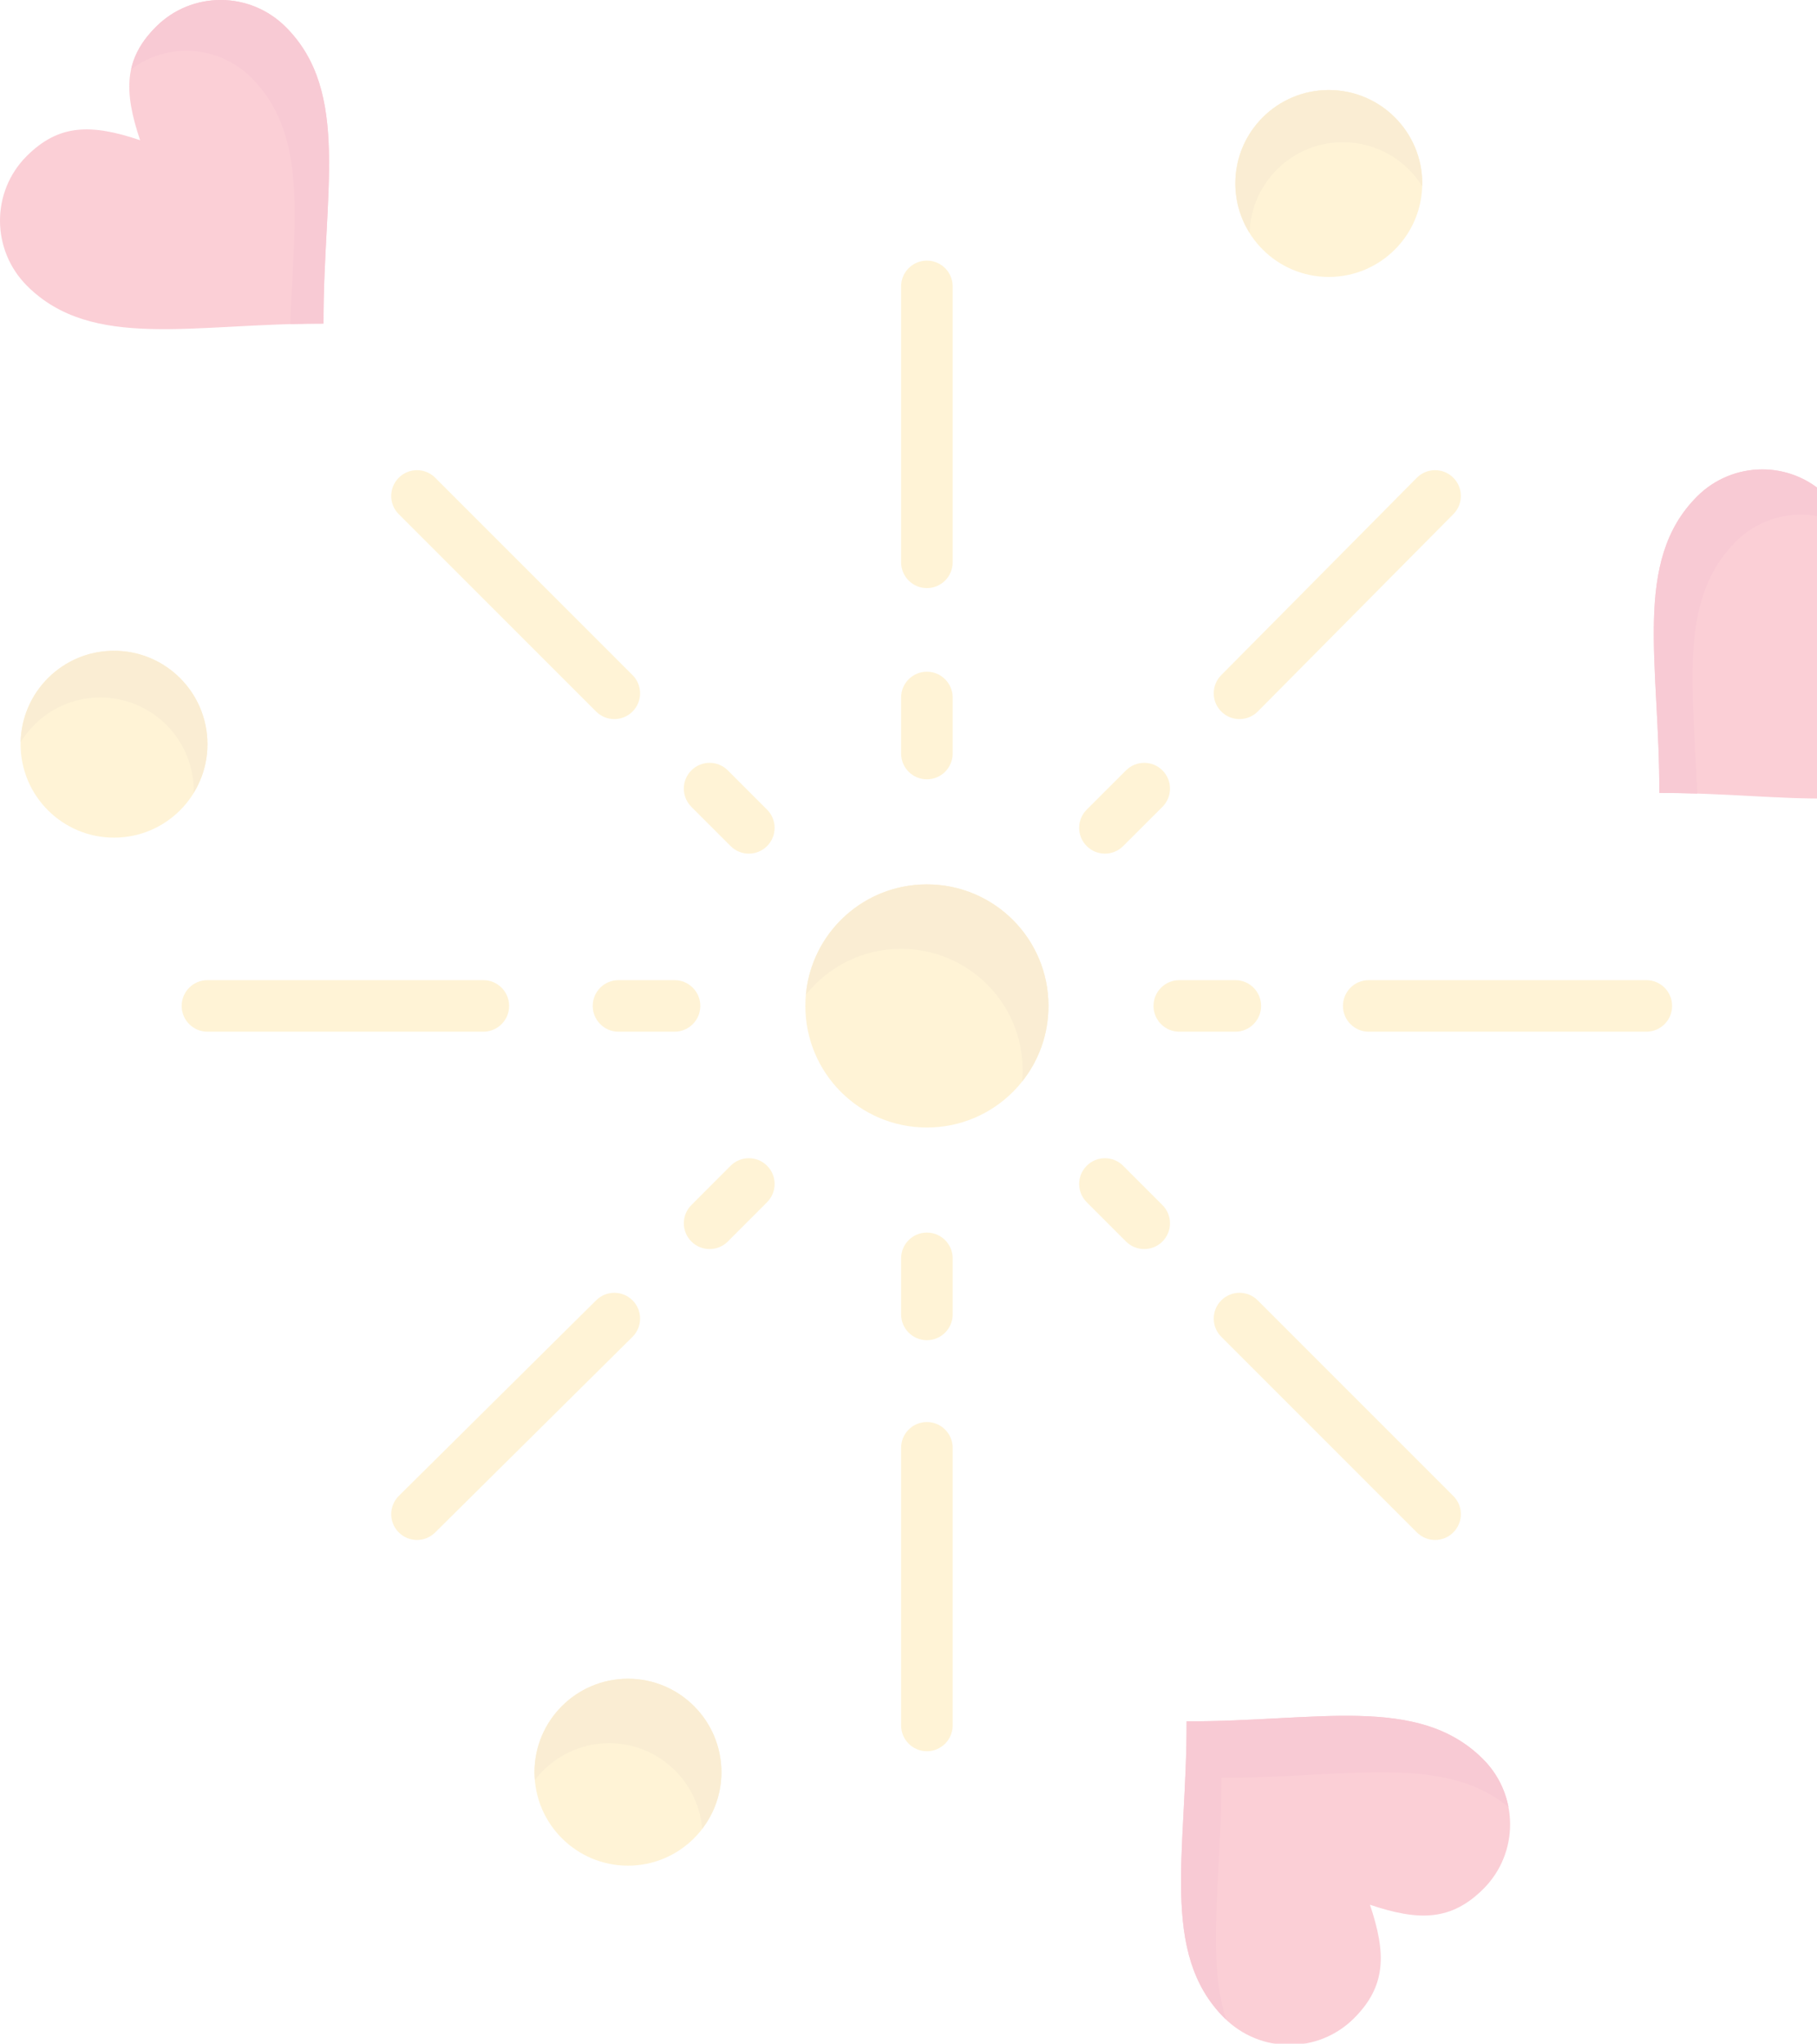 <svg width="417" height="469" viewBox="0 0 417 469" fill="none" xmlns="http://www.w3.org/2000/svg">
<g opacity="0.25">
<path d="M144.12 385.224C155.954 385.224 165.562 394.832 165.562 406.678C165.562 418.512 155.954 428.121 144.12 428.121C132.275 428.121 122.666 418.512 122.666 406.678C122.666 394.832 132.276 385.224 144.12 385.224Z" fill="#FFD15C"/>
<path d="M139.796 400.016C151.021 400.016 160.23 408.668 161.147 419.667C163.906 416.059 165.564 411.566 165.564 406.677C165.564 394.831 155.955 385.223 144.121 385.223C132.276 385.223 122.667 394.831 122.667 406.677C122.667 407.283 122.709 407.878 122.758 408.472C126.679 403.341 132.843 400.016 139.796 400.016Z" fill="#EAB94E"/>
<path d="M340.356 403.673C348.604 411.909 348.64 425.244 340.451 433.433C333.031 440.853 325.588 440.842 314.405 437.089C318.156 448.26 318.179 455.703 310.761 463.123C302.548 471.335 289.212 471.288 280.976 463.052C266.054 448.13 272.408 424.771 272.324 394.997C302.087 395.08 325.434 388.738 340.356 403.673Z" fill="#EF3E5C"/>
<path d="M280.313 407.941C308.683 408.019 331.217 402.275 346.188 414.671C345.421 410.645 343.48 406.793 340.356 403.673C325.435 388.739 302.087 395.08 272.325 394.999C272.408 424.772 266.054 448.13 280.977 463.053C281.108 463.184 281.253 463.297 281.389 463.425C276.791 449.142 280.375 430.361 280.313 407.941Z" fill="#E42A53"/>
<path d="M448.94 143.524C457.153 151.736 457.105 165.073 448.869 173.309C433.935 188.243 410.576 181.876 380.815 181.959C380.896 152.198 374.555 128.85 389.476 113.928C397.725 105.681 411.06 105.645 419.249 113.834C426.67 121.265 426.645 128.708 422.893 139.879C434.077 136.128 441.521 136.104 448.94 143.524Z" fill="#EF3E5C"/>
<path d="M398.352 124.283C405.392 117.243 416.127 116.208 424.216 121.14C423.246 118.622 421.638 116.227 419.25 113.834C411.061 105.645 397.726 105.681 389.477 113.928C374.556 128.85 380.898 152.198 380.816 181.959C383.774 181.951 386.666 182.008 389.497 182.1C388.574 157.188 385.182 137.452 398.352 124.283Z" fill="#E42A53"/>
<path d="M304.95 20.657C316.796 20.657 326.404 30.254 326.404 42.099C326.404 53.944 316.796 63.553 304.95 63.553C293.117 63.553 283.508 53.944 283.508 42.099C283.508 30.254 293.117 20.657 304.95 20.657Z" fill="#FFD15C"/>
<path d="M308.199 32.635C315.867 32.635 322.579 36.67 326.372 42.72C326.378 42.512 326.403 42.309 326.403 42.099C326.403 30.254 316.794 20.657 304.949 20.657C293.116 20.657 283.507 30.254 283.507 42.099C283.507 46.276 284.72 50.163 286.786 53.459C287.118 41.903 296.573 32.635 308.199 32.635Z" fill="#EAB94E"/>
<path d="M212.72 202.94C228.151 202.94 240.623 215.401 240.623 230.831C240.623 246.262 228.151 258.735 212.72 258.735C197.301 258.735 184.829 246.262 184.829 230.831C184.829 215.401 197.301 202.94 212.72 202.94Z" fill="#FFD15C"/>
<path d="M206.797 217.732C222.228 217.732 234.701 230.192 234.701 245.625C234.701 246.487 234.656 247.338 234.579 248.179C238.36 243.42 240.622 237.396 240.622 230.832C240.622 215.401 228.15 202.94 212.719 202.94C198.16 202.94 186.236 214.05 184.948 228.28C190.055 221.851 197.937 217.732 206.797 217.732Z" fill="#EAB94E"/>
<path d="M26.165 149.334C38.011 149.334 47.607 158.931 47.607 170.777C47.607 182.622 38.011 192.219 26.165 192.219C14.32 192.219 4.723 182.622 4.723 170.777C4.722 158.931 14.319 149.334 26.165 149.334Z" fill="#FFD15C"/>
<path d="M23.009 160.055C34.855 160.055 44.451 169.652 44.451 181.498C44.451 181.659 44.431 181.814 44.428 181.972C46.431 178.711 47.607 174.886 47.607 170.777C47.607 158.931 38.011 149.334 26.165 149.334C14.48 149.334 5.002 158.678 4.747 170.301C8.518 164.162 15.274 160.055 23.009 160.055Z" fill="#EAB94E"/>
<path d="M65.593 6.208C80.515 21.13 74.161 44.489 74.243 74.263C44.47 74.18 21.135 80.522 6.201 65.589C-2.035 57.352 -2.071 44.016 6.118 35.827C13.538 28.396 20.981 28.42 32.152 32.171C28.401 21 28.377 13.557 35.808 6.137C44.021 -2.075 57.346 -2.04 65.593 6.208Z" fill="#EF3E5C"/>
<path d="M65.593 6.208C57.345 -2.04 44.021 -2.075 35.808 6.137C32.648 9.293 30.846 12.455 30.096 15.905C38.339 9.646 50.147 10.287 57.704 17.844C70.641 30.782 67.587 50.067 66.599 74.371C69.098 74.299 71.645 74.255 74.243 74.263C74.162 44.489 80.515 21.13 65.593 6.208Z" fill="#E42A53"/>
<path d="M212.72 134.957C209.453 134.957 206.803 132.307 206.803 129.04V65.719C206.803 62.452 209.453 59.802 212.72 59.802C215.987 59.802 218.637 62.452 218.637 65.719V129.04C218.637 132.307 215.987 134.957 212.72 134.957Z" fill="#FFD15C"/>
<path d="M212.72 178.835C209.453 178.835 206.803 176.186 206.803 172.918V160.055C206.803 156.788 209.453 154.139 212.72 154.139C215.987 154.139 218.637 156.788 218.637 160.055V172.918C218.637 176.186 215.987 178.835 212.72 178.835Z" fill="#FFD15C"/>
<path d="M284.467 165.014C282.961 165.014 281.455 164.443 280.301 163.299C277.979 160.999 277.963 157.252 280.263 154.931L325.148 109.645C327.448 107.324 331.196 107.306 333.515 109.607C335.837 111.907 335.853 115.654 333.553 117.974L288.669 163.261C287.514 164.429 285.989 165.014 284.467 165.014Z" fill="#FFD15C"/>
<path d="M253.581 195.887C252.065 195.887 250.549 195.309 249.394 194.151C247.086 191.839 247.088 188.092 249.4 185.784L258.417 176.778C260.73 174.47 264.477 174.472 266.785 176.784C269.094 179.097 269.091 182.843 266.779 185.152L257.762 194.157C256.607 195.31 255.093 195.887 253.581 195.887Z" fill="#FFD15C"/>
<path d="M377.833 236.749H314.121C310.853 236.749 308.204 234.099 308.204 230.831C308.204 227.564 310.853 224.915 314.121 224.915H377.833C381.101 224.915 383.749 227.564 383.749 230.831C383.749 234.099 381.101 236.749 377.833 236.749Z" fill="#FFD15C"/>
<path d="M283.508 236.749H270.645C267.377 236.749 264.728 234.099 264.728 230.831C264.728 227.564 267.377 224.915 270.645 224.915H283.508C286.776 224.915 289.425 227.564 289.425 230.831C289.425 234.099 286.776 236.749 283.508 236.749Z" fill="#FFD15C"/>
<path d="M329.351 353.38C327.837 353.38 326.322 352.803 325.168 351.647L280.283 306.761C277.972 304.451 277.972 300.705 280.283 298.395C282.592 296.084 286.341 296.084 288.65 298.395L333.534 343.28C335.845 345.59 335.845 349.337 333.534 351.647C332.38 352.802 330.864 353.38 329.351 353.38Z" fill="#FFD15C"/>
<path d="M262.598 286.626C261.085 286.626 259.569 286.049 258.415 284.893L249.398 275.876C247.087 273.566 247.087 269.819 249.398 267.509C251.707 265.198 255.456 265.198 257.764 267.509L266.781 276.527C269.092 278.836 269.092 282.583 266.781 284.893C265.626 286.049 264.112 286.626 262.598 286.626Z" fill="#FFD15C"/>
<path d="M212.72 401.861C209.453 401.861 206.803 399.213 206.803 395.944V332.233C206.803 328.964 209.453 326.316 212.72 326.316C215.987 326.316 218.637 328.964 218.637 332.233V395.944C218.637 399.213 215.987 401.861 212.72 401.861Z" fill="#FFD15C"/>
<path d="M212.72 307.536C209.453 307.536 206.803 304.888 206.803 301.619V288.756C206.803 285.488 209.453 282.84 212.72 282.84C215.987 282.84 218.637 285.488 218.637 288.756V301.619C218.637 304.888 215.987 307.536 212.72 307.536Z" fill="#FFD15C"/>
<path d="M95.698 353.38C94.175 353.38 92.652 352.796 91.496 351.629C89.195 349.308 89.212 345.562 91.533 343.263L136.82 298.377C139.139 296.077 142.887 296.092 145.188 298.414C147.488 300.734 147.471 304.481 145.15 306.78L99.863 351.666C98.709 352.809 97.204 353.38 95.698 353.38Z" fill="#FFD15C"/>
<path d="M162.853 286.626C161.339 286.626 159.827 286.05 158.672 284.896C156.359 282.588 156.357 278.841 158.667 276.529L167.672 267.512C169.981 265.201 173.728 265.197 176.04 267.506C178.352 269.815 178.354 273.561 176.045 275.873L167.039 284.89C165.884 286.048 164.368 286.626 162.853 286.626Z" fill="#FFD15C"/>
<path d="M110.927 236.749H47.606C44.339 236.749 41.69 234.099 41.69 230.831C41.69 227.564 44.339 224.915 47.606 224.915H110.927C114.194 224.915 116.844 227.564 116.844 230.831C116.844 234.099 114.196 236.749 110.927 236.749Z" fill="#FFD15C"/>
<path d="M154.807 236.749H141.944C138.677 236.749 136.027 234.099 136.027 230.831C136.027 227.564 138.677 224.915 141.944 224.915H154.807C158.074 224.915 160.724 227.564 160.724 230.831C160.724 234.099 158.074 236.749 154.807 236.749Z" fill="#FFD15C"/>
<path d="M140.984 165.014C139.47 165.014 137.956 164.436 136.8 163.281L91.513 117.994C89.202 115.683 89.202 111.937 91.513 109.627C93.824 107.317 97.57 107.317 99.881 109.627L145.167 154.914C147.478 157.225 147.478 160.971 145.167 163.281C144.012 164.436 142.499 165.014 140.984 165.014Z" fill="#FFD15C"/>
<path d="M171.859 195.887C170.344 195.887 168.831 195.31 167.675 194.155L158.669 185.149C156.358 182.838 156.358 179.093 158.669 176.782C160.979 174.472 164.726 174.472 167.037 176.782L176.042 185.787C178.353 188.098 178.353 191.844 176.042 194.155C174.887 195.309 173.374 195.887 171.859 195.887Z" fill="#FFD15C"/>
</g>
</svg>
